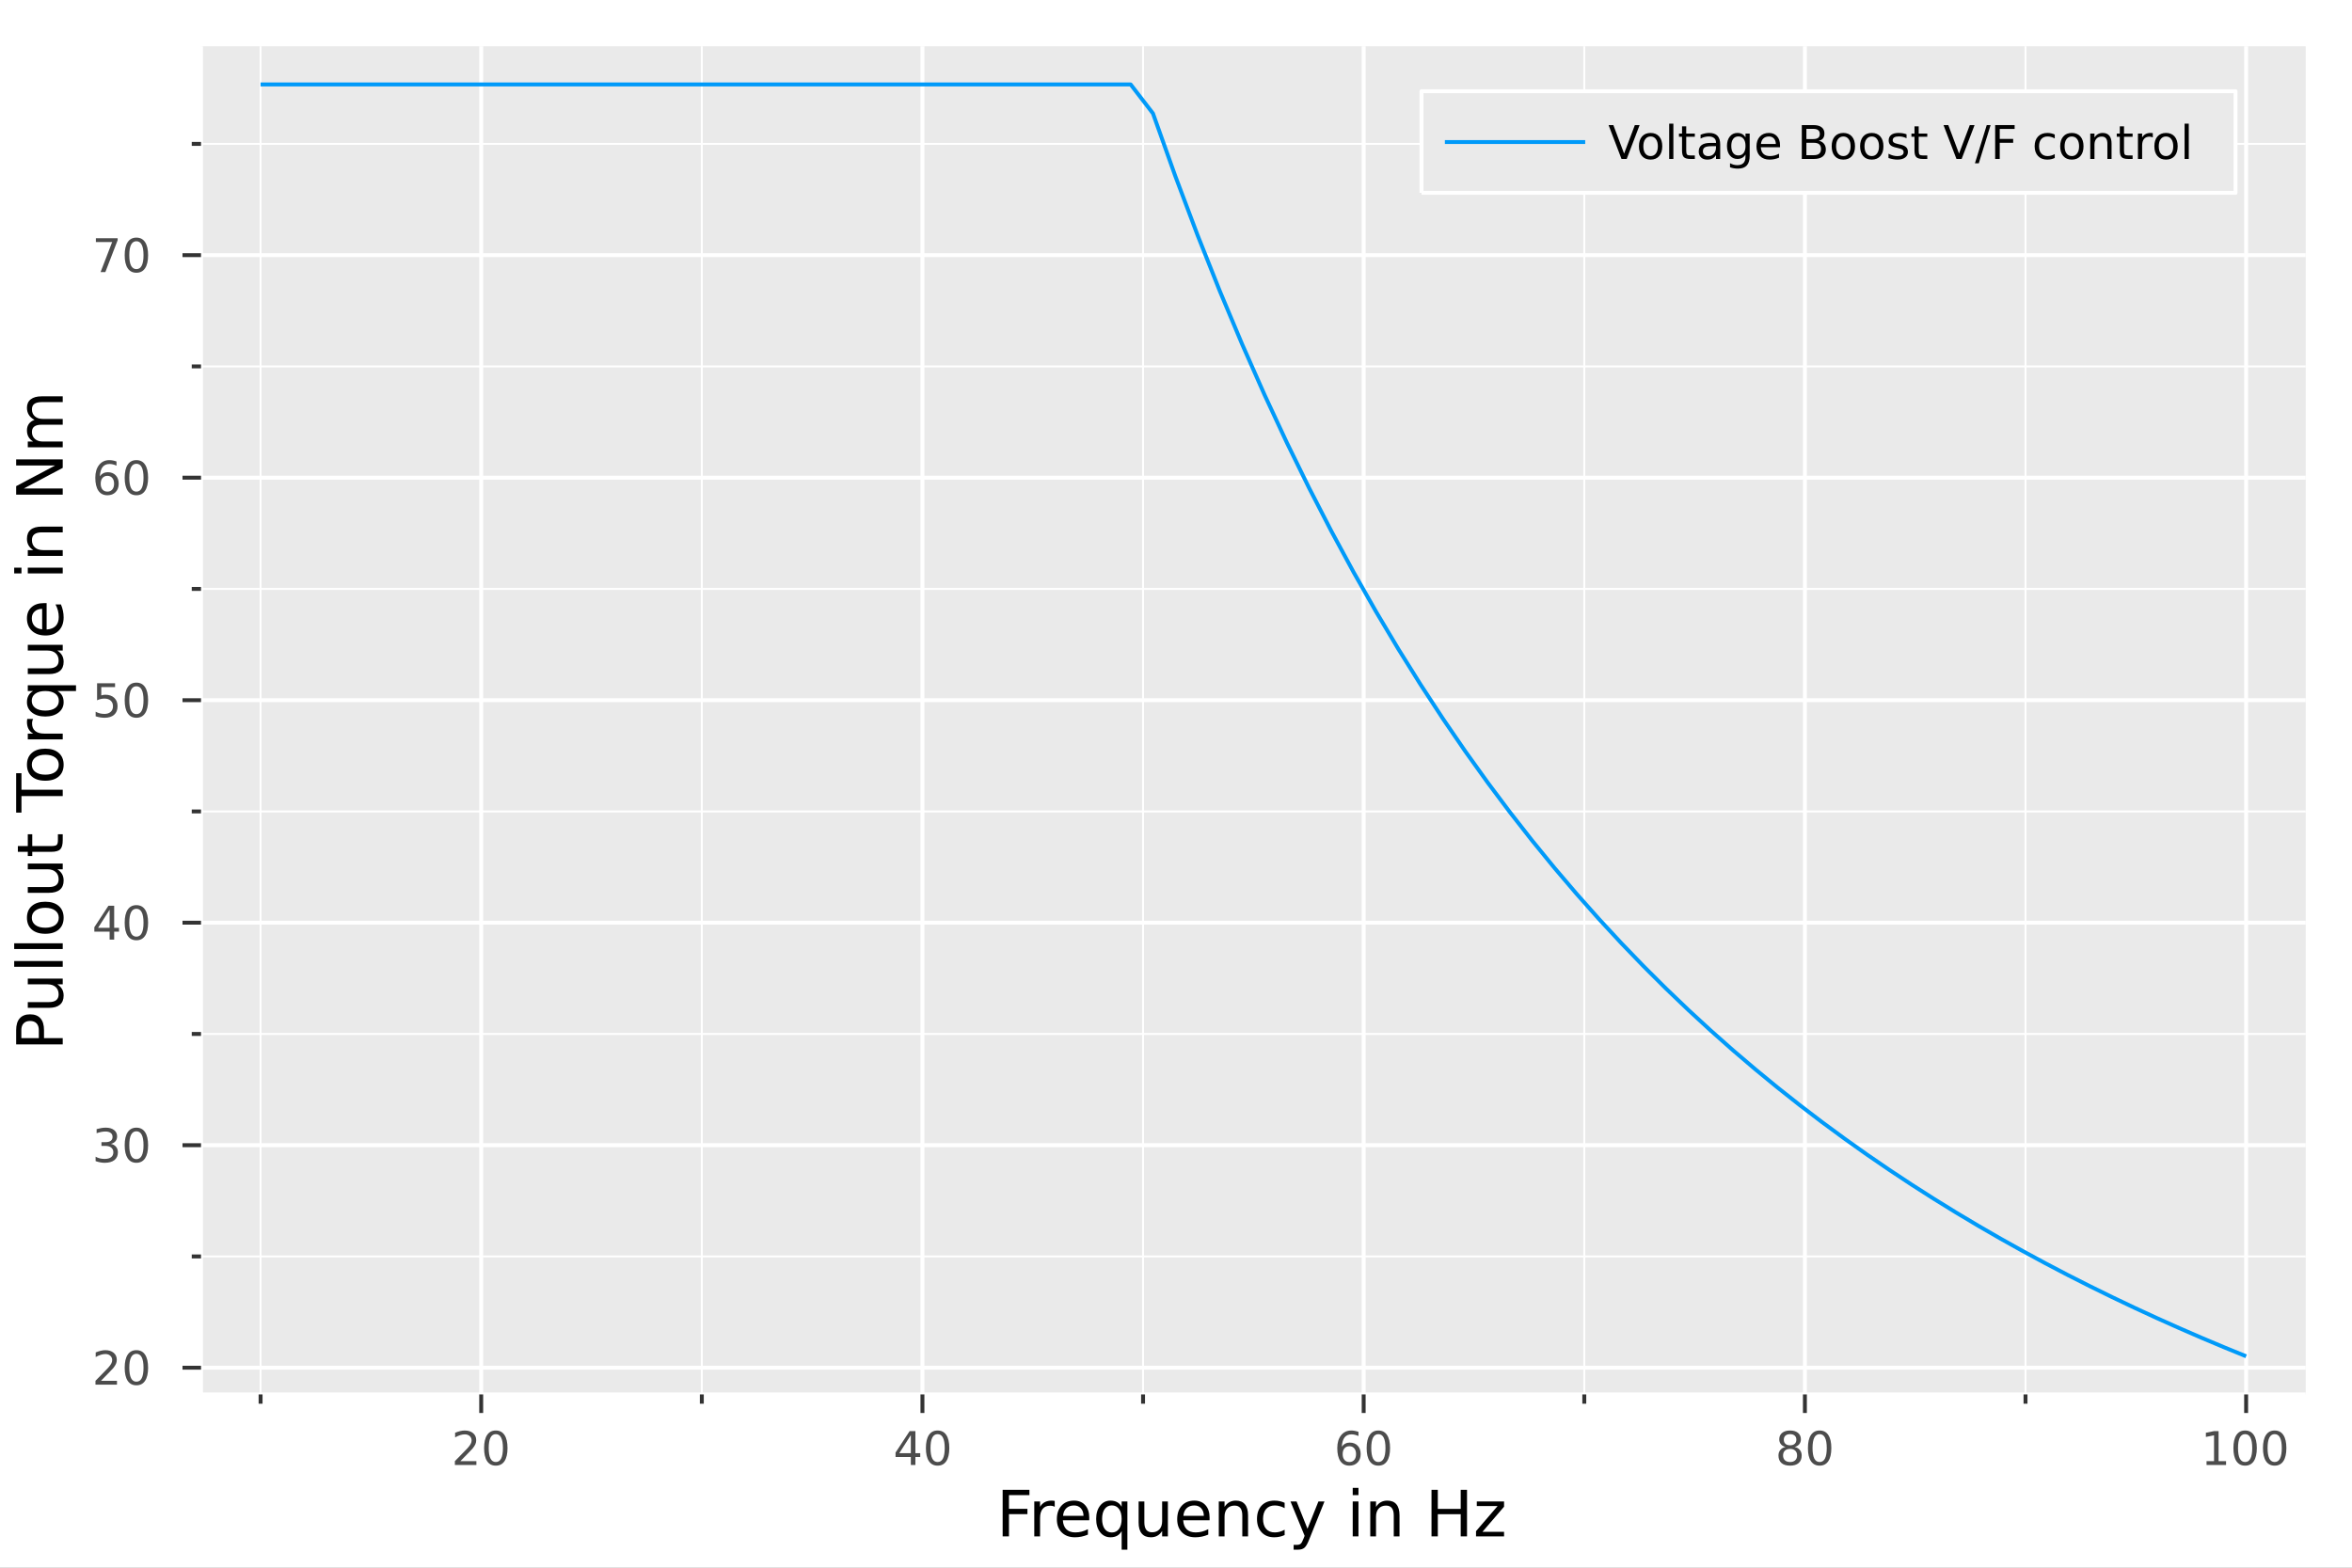 <?xml version="1.0" encoding="utf-8"?>
<svg xmlns="http://www.w3.org/2000/svg" xmlns:xlink="http://www.w3.org/1999/xlink" width="600" height="400" viewBox="0 0 2400 1600">
<rect x="0" y="0" width="2400" height="1600" fill="#808080" stroke="none"/>
<defs>
  <clipPath id="clip870">
    <rect x="0" y="0" width="2400" height="1600"/>
  </clipPath>
</defs>
<path clip-path="url(#clip870)" d="
M0 1600 L2400 1600 L2400 0 L0 0  Z
  " fill="#ffffff" fill-rule="evenodd" fill-opacity="1"/>
<defs>
  <clipPath id="clip871">
    <rect x="480" y="0" width="1681" height="1600"/>
  </clipPath>
</defs>
<path clip-path="url(#clip870)" d="
M205.121 1423.18 L2352.76 1423.18 L2352.76 47.244 L205.121 47.244  Z
  " fill="#eaeaea" fill-rule="evenodd" fill-opacity="1"/>
<defs>
  <clipPath id="clip872">
    <rect x="205" y="47" width="2149" height="1377"/>
  </clipPath>
</defs>
<polyline clip-path="url(#clip872)" style="stroke:#ffffff; stroke-linecap:butt; stroke-linejoin:round; stroke-width:4; stroke-opacity:1; fill:none" points="
  491.022,1423.18 491.022,47.244 
  "/>
<polyline clip-path="url(#clip872)" style="stroke:#ffffff; stroke-linecap:butt; stroke-linejoin:round; stroke-width:4; stroke-opacity:1; fill:none" points="
  941.26,1423.18 941.26,47.244 
  "/>
<polyline clip-path="url(#clip872)" style="stroke:#ffffff; stroke-linecap:butt; stroke-linejoin:round; stroke-width:4; stroke-opacity:1; fill:none" points="
  1391.5,1423.18 1391.5,47.244 
  "/>
<polyline clip-path="url(#clip872)" style="stroke:#ffffff; stroke-linecap:butt; stroke-linejoin:round; stroke-width:4; stroke-opacity:1; fill:none" points="
  1841.74,1423.18 1841.74,47.244 
  "/>
<polyline clip-path="url(#clip872)" style="stroke:#ffffff; stroke-linecap:butt; stroke-linejoin:round; stroke-width:4; stroke-opacity:1; fill:none" points="
  2291.97,1423.18 2291.97,47.244 
  "/>
<polyline clip-path="url(#clip872)" style="stroke:#ffffff; stroke-linecap:butt; stroke-linejoin:round; stroke-width:2; stroke-opacity:1; fill:none" points="
  265.903,1423.18 265.903,47.244 
  "/>
<polyline clip-path="url(#clip872)" style="stroke:#ffffff; stroke-linecap:butt; stroke-linejoin:round; stroke-width:2; stroke-opacity:1; fill:none" points="
  716.141,1423.18 716.141,47.244 
  "/>
<polyline clip-path="url(#clip872)" style="stroke:#ffffff; stroke-linecap:butt; stroke-linejoin:round; stroke-width:2; stroke-opacity:1; fill:none" points="
  1166.38,1423.18 1166.38,47.244 
  "/>
<polyline clip-path="url(#clip872)" style="stroke:#ffffff; stroke-linecap:butt; stroke-linejoin:round; stroke-width:2; stroke-opacity:1; fill:none" points="
  1616.62,1423.18 1616.62,47.244 
  "/>
<polyline clip-path="url(#clip872)" style="stroke:#ffffff; stroke-linecap:butt; stroke-linejoin:round; stroke-width:2; stroke-opacity:1; fill:none" points="
  2066.85,1423.18 2066.85,47.244 
  "/>
<polyline clip-path="url(#clip870)" style="stroke:#ffffff; stroke-linecap:butt; stroke-linejoin:round; stroke-width:4; stroke-opacity:1; fill:none" points="
  205.121,1423.18 2352.76,1423.18 
  "/>
<polyline clip-path="url(#clip870)" style="stroke:#333333; stroke-linecap:butt; stroke-linejoin:round; stroke-width:4; stroke-opacity:1; fill:none" points="
  491.022,1423.18 491.022,1442.08 
  "/>
<polyline clip-path="url(#clip870)" style="stroke:#333333; stroke-linecap:butt; stroke-linejoin:round; stroke-width:4; stroke-opacity:1; fill:none" points="
  941.26,1423.18 941.26,1442.08 
  "/>
<polyline clip-path="url(#clip870)" style="stroke:#333333; stroke-linecap:butt; stroke-linejoin:round; stroke-width:4; stroke-opacity:1; fill:none" points="
  1391.5,1423.18 1391.5,1442.08 
  "/>
<polyline clip-path="url(#clip870)" style="stroke:#333333; stroke-linecap:butt; stroke-linejoin:round; stroke-width:4; stroke-opacity:1; fill:none" points="
  1841.74,1423.18 1841.74,1442.08 
  "/>
<polyline clip-path="url(#clip870)" style="stroke:#333333; stroke-linecap:butt; stroke-linejoin:round; stroke-width:4; stroke-opacity:1; fill:none" points="
  2291.97,1423.18 2291.97,1442.08 
  "/>
<polyline clip-path="url(#clip870)" style="stroke:#333333; stroke-linecap:butt; stroke-linejoin:round; stroke-width:4; stroke-opacity:1; fill:none" points="
  265.903,1423.18 265.903,1432.63 
  "/>
<polyline clip-path="url(#clip870)" style="stroke:#333333; stroke-linecap:butt; stroke-linejoin:round; stroke-width:4; stroke-opacity:1; fill:none" points="
  716.141,1423.18 716.141,1432.63 
  "/>
<polyline clip-path="url(#clip870)" style="stroke:#333333; stroke-linecap:butt; stroke-linejoin:round; stroke-width:4; stroke-opacity:1; fill:none" points="
  1166.38,1423.18 1166.38,1432.63 
  "/>
<polyline clip-path="url(#clip870)" style="stroke:#333333; stroke-linecap:butt; stroke-linejoin:round; stroke-width:4; stroke-opacity:1; fill:none" points="
  1616.62,1423.18 1616.62,1432.63 
  "/>
<polyline clip-path="url(#clip870)" style="stroke:#333333; stroke-linecap:butt; stroke-linejoin:round; stroke-width:4; stroke-opacity:1; fill:none" points="
  2066.85,1423.18 2066.85,1432.63 
  "/>
<path clip-path="url(#clip870)" d="M469.795 1491.24 L486.115 1491.24 L486.115 1495.18 L464.17 1495.18 L464.17 1491.24 Q466.832 1488.49 471.416 1483.86 Q476.022 1479.21 477.203 1477.87 Q479.448 1475.34 480.328 1473.61 Q481.23 1471.85 481.23 1470.16 Q481.23 1467.4 479.286 1465.67 Q477.365 1463.93 474.263 1463.93 Q472.064 1463.93 469.61 1464.69 Q467.18 1465.46 464.402 1467.01 L464.402 1462.29 Q467.226 1461.15 469.68 1460.57 Q472.133 1459.99 474.17 1459.99 Q479.541 1459.99 482.735 1462.68 Q485.929 1465.37 485.929 1469.86 Q485.929 1471.99 485.119 1473.91 Q484.332 1475.8 482.226 1478.4 Q481.647 1479.07 478.545 1482.29 Q475.443 1485.48 469.795 1491.24 Z" fill="#4c4c4c" fill-rule="evenodd" fill-opacity="1" /><path clip-path="url(#clip870)" d="M505.929 1463.7 Q502.318 1463.7 500.49 1467.26 Q498.684 1470.8 498.684 1477.93 Q498.684 1485.04 500.49 1488.61 Q502.318 1492.15 505.929 1492.15 Q509.564 1492.15 511.369 1488.61 Q513.198 1485.04 513.198 1477.93 Q513.198 1470.8 511.369 1467.26 Q509.564 1463.7 505.929 1463.7 M505.929 1459.99 Q511.74 1459.99 514.795 1464.6 Q517.874 1469.18 517.874 1477.93 Q517.874 1486.66 514.795 1491.27 Q511.74 1495.85 505.929 1495.85 Q500.119 1495.85 497.041 1491.27 Q493.985 1486.66 493.985 1477.93 Q493.985 1469.18 497.041 1464.6 Q500.119 1459.99 505.929 1459.99 Z" fill="#4c4c4c" fill-rule="evenodd" fill-opacity="1" /><path clip-path="url(#clip870)" d="M929.431 1464.69 L917.626 1483.14 L929.431 1483.14 L929.431 1464.69 M928.205 1460.62 L934.084 1460.62 L934.084 1483.14 L939.015 1483.14 L939.015 1487.03 L934.084 1487.03 L934.084 1495.18 L929.431 1495.18 L929.431 1487.03 L913.83 1487.03 L913.83 1482.52 L928.205 1460.62 Z" fill="#4c4c4c" fill-rule="evenodd" fill-opacity="1" /><path clip-path="url(#clip870)" d="M956.746 1463.7 Q953.135 1463.7 951.306 1467.26 Q949.501 1470.8 949.501 1477.93 Q949.501 1485.04 951.306 1488.61 Q953.135 1492.15 956.746 1492.15 Q960.38 1492.15 962.186 1488.61 Q964.014 1485.04 964.014 1477.93 Q964.014 1470.8 962.186 1467.26 Q960.38 1463.7 956.746 1463.7 M956.746 1459.99 Q962.556 1459.99 965.612 1464.6 Q968.69 1469.18 968.69 1477.93 Q968.69 1486.66 965.612 1491.27 Q962.556 1495.85 956.746 1495.85 Q950.936 1495.85 947.857 1491.27 Q944.802 1486.66 944.802 1477.93 Q944.802 1469.18 947.857 1464.6 Q950.936 1459.99 956.746 1459.99 Z" fill="#4c4c4c" fill-rule="evenodd" fill-opacity="1" /><path clip-path="url(#clip870)" d="M1376.9 1476.04 Q1373.75 1476.04 1371.9 1478.19 Q1370.07 1480.34 1370.07 1484.09 Q1370.07 1487.82 1371.9 1489.99 Q1373.75 1492.15 1376.9 1492.15 Q1380.05 1492.15 1381.88 1489.99 Q1383.73 1487.82 1383.73 1484.09 Q1383.73 1480.34 1381.88 1478.19 Q1380.05 1476.04 1376.9 1476.04 M1386.19 1461.38 L1386.19 1465.64 Q1384.43 1464.81 1382.62 1464.37 Q1380.84 1463.93 1379.08 1463.93 Q1374.45 1463.93 1372 1467.05 Q1369.57 1470.18 1369.22 1476.5 Q1370.58 1474.49 1372.64 1473.42 Q1374.7 1472.33 1377.18 1472.33 Q1382.39 1472.33 1385.4 1475.5 Q1388.43 1478.65 1388.43 1484.09 Q1388.43 1489.42 1385.28 1492.63 Q1382.13 1495.85 1376.9 1495.85 Q1370.91 1495.85 1367.74 1491.27 Q1364.57 1486.66 1364.57 1477.93 Q1364.57 1469.74 1368.45 1464.88 Q1372.34 1459.99 1378.89 1459.99 Q1380.65 1459.99 1382.44 1460.34 Q1384.24 1460.69 1386.19 1461.38 Z" fill="#4c4c4c" fill-rule="evenodd" fill-opacity="1" /><path clip-path="url(#clip870)" d="M1406.49 1463.7 Q1402.88 1463.7 1401.05 1467.26 Q1399.24 1470.8 1399.24 1477.93 Q1399.24 1485.04 1401.05 1488.61 Q1402.88 1492.15 1406.49 1492.15 Q1410.12 1492.15 1411.93 1488.61 Q1413.75 1485.04 1413.75 1477.93 Q1413.75 1470.8 1411.93 1467.26 Q1410.12 1463.7 1406.49 1463.7 M1406.49 1459.99 Q1412.3 1459.99 1415.35 1464.6 Q1418.43 1469.18 1418.43 1477.93 Q1418.43 1486.66 1415.35 1491.27 Q1412.3 1495.85 1406.49 1495.85 Q1400.68 1495.85 1397.6 1491.27 Q1394.54 1486.66 1394.54 1477.93 Q1394.54 1469.18 1397.6 1464.6 Q1400.68 1459.99 1406.49 1459.99 Z" fill="#4c4c4c" fill-rule="evenodd" fill-opacity="1" /><path clip-path="url(#clip870)" d="M1826.61 1478.77 Q1823.28 1478.77 1821.35 1480.55 Q1819.46 1482.33 1819.46 1485.46 Q1819.46 1488.58 1821.35 1490.37 Q1823.28 1492.15 1826.61 1492.15 Q1829.94 1492.15 1831.86 1490.37 Q1833.78 1488.56 1833.78 1485.46 Q1833.78 1482.33 1831.86 1480.55 Q1829.97 1478.77 1826.61 1478.77 M1821.93 1476.78 Q1818.92 1476.04 1817.23 1473.98 Q1815.57 1471.92 1815.57 1468.95 Q1815.57 1464.81 1818.51 1462.4 Q1821.47 1459.99 1826.61 1459.99 Q1831.77 1459.99 1834.71 1462.4 Q1837.65 1464.81 1837.65 1468.95 Q1837.65 1471.92 1835.96 1473.98 Q1834.29 1476.04 1831.31 1476.78 Q1834.69 1477.56 1836.56 1479.86 Q1838.46 1482.15 1838.46 1485.46 Q1838.46 1490.48 1835.38 1493.17 Q1832.33 1495.85 1826.61 1495.85 Q1820.89 1495.85 1817.81 1493.17 Q1814.76 1490.48 1814.76 1485.46 Q1814.76 1482.15 1816.65 1479.86 Q1818.55 1477.56 1821.93 1476.78 M1820.22 1469.39 Q1820.22 1472.08 1821.89 1473.58 Q1823.58 1475.09 1826.61 1475.09 Q1829.62 1475.09 1831.31 1473.58 Q1833.02 1472.08 1833.02 1469.39 Q1833.02 1466.71 1831.31 1465.2 Q1829.62 1463.7 1826.61 1463.7 Q1823.58 1463.7 1821.89 1465.2 Q1820.22 1466.71 1820.22 1469.39 Z" fill="#4c4c4c" fill-rule="evenodd" fill-opacity="1" /><path clip-path="url(#clip870)" d="M1856.77 1463.7 Q1853.16 1463.7 1851.33 1467.26 Q1849.53 1470.8 1849.53 1477.93 Q1849.53 1485.04 1851.33 1488.61 Q1853.16 1492.15 1856.77 1492.15 Q1860.4 1492.15 1862.21 1488.61 Q1864.04 1485.04 1864.04 1477.93 Q1864.04 1470.8 1862.21 1467.26 Q1860.4 1463.7 1856.77 1463.7 M1856.77 1459.99 Q1862.58 1459.99 1865.64 1464.6 Q1868.71 1469.18 1868.71 1477.93 Q1868.71 1486.66 1865.64 1491.27 Q1862.58 1495.85 1856.77 1495.85 Q1850.96 1495.85 1847.88 1491.27 Q1844.83 1486.66 1844.83 1477.93 Q1844.83 1469.18 1847.88 1464.6 Q1850.96 1459.99 1856.77 1459.99 Z" fill="#4c4c4c" fill-rule="evenodd" fill-opacity="1" /><path clip-path="url(#clip870)" d="M2251.58 1491.24 L2259.22 1491.24 L2259.22 1464.88 L2250.91 1466.55 L2250.91 1462.29 L2259.17 1460.62 L2263.85 1460.62 L2263.85 1491.24 L2271.49 1491.24 L2271.49 1495.18 L2251.58 1495.18 L2251.58 1491.24 Z" fill="#4c4c4c" fill-rule="evenodd" fill-opacity="1" /><path clip-path="url(#clip870)" d="M2290.93 1463.7 Q2287.32 1463.7 2285.49 1467.26 Q2283.69 1470.8 2283.69 1477.93 Q2283.69 1485.04 2285.49 1488.61 Q2287.32 1492.15 2290.93 1492.15 Q2294.57 1492.15 2296.37 1488.61 Q2298.2 1485.04 2298.2 1477.93 Q2298.2 1470.8 2296.37 1467.26 Q2294.57 1463.7 2290.93 1463.7 M2290.93 1459.99 Q2296.74 1459.99 2299.8 1464.6 Q2302.88 1469.18 2302.88 1477.93 Q2302.88 1486.66 2299.8 1491.27 Q2296.74 1495.85 2290.93 1495.85 Q2285.12 1495.85 2282.04 1491.27 Q2278.99 1486.66 2278.99 1477.93 Q2278.99 1469.18 2282.04 1464.6 Q2285.12 1459.99 2290.93 1459.99 Z" fill="#4c4c4c" fill-rule="evenodd" fill-opacity="1" /><path clip-path="url(#clip870)" d="M2321.09 1463.7 Q2317.48 1463.7 2315.65 1467.26 Q2313.85 1470.8 2313.85 1477.93 Q2313.85 1485.04 2315.65 1488.61 Q2317.48 1492.15 2321.09 1492.15 Q2324.73 1492.15 2326.53 1488.61 Q2328.36 1485.04 2328.36 1477.93 Q2328.36 1470.8 2326.53 1467.26 Q2324.73 1463.7 2321.09 1463.7 M2321.09 1459.99 Q2326.9 1459.99 2329.96 1464.6 Q2333.04 1469.18 2333.04 1477.93 Q2333.04 1486.66 2329.96 1491.27 Q2326.9 1495.85 2321.09 1495.85 Q2315.28 1495.85 2312.21 1491.27 Q2309.15 1486.66 2309.15 1477.93 Q2309.15 1469.18 2312.21 1464.6 Q2315.28 1459.99 2321.09 1459.99 Z" fill="#4c4c4c" fill-rule="evenodd" fill-opacity="1" /><path clip-path="url(#clip870)" d="M1023.12 1520.52 L1050.43 1520.52 L1050.43 1525.93 L1029.55 1525.93 L1029.55 1539.94 L1048.39 1539.94 L1048.39 1545.35 L1029.55 1545.35 L1029.55 1568.04 L1023.12 1568.04 L1023.12 1520.52 Z" fill="#000000" fill-rule="evenodd" fill-opacity="1" /><path clip-path="url(#clip870)" d="M1076.27 1537.87 Q1075.28 1537.3 1074.11 1537.04 Q1072.96 1536.76 1071.56 1536.76 Q1066.59 1536.76 1063.92 1540 Q1061.28 1543.22 1061.28 1549.27 L1061.28 1568.04 L1055.39 1568.04 L1055.39 1532.4 L1061.28 1532.4 L1061.28 1537.93 Q1063.13 1534.69 1066.09 1533.13 Q1069.05 1531.54 1073.28 1531.54 Q1073.88 1531.54 1074.62 1531.63 Q1075.35 1531.7 1076.24 1531.85 L1076.27 1537.87 Z" fill="#000000" fill-rule="evenodd" fill-opacity="1" /><path clip-path="url(#clip870)" d="M1111.47 1548.76 L1111.47 1551.62 L1084.55 1551.62 Q1084.93 1557.67 1088.17 1560.85 Q1091.45 1564 1097.28 1564 Q1100.65 1564 1103.8 1563.17 Q1106.98 1562.35 1110.1 1560.69 L1110.1 1566.23 Q1106.95 1567.57 1103.64 1568.27 Q1100.33 1568.97 1096.93 1568.97 Q1088.4 1568.97 1083.4 1564 Q1078.43 1559.04 1078.43 1550.57 Q1078.43 1541.82 1083.15 1536.69 Q1087.89 1531.54 1095.91 1531.54 Q1103.1 1531.54 1107.27 1536.18 Q1111.47 1540.8 1111.47 1548.76 M1105.62 1547.04 Q1105.55 1542.23 1102.91 1539.37 Q1100.3 1536.5 1095.97 1536.5 Q1091.07 1536.5 1088.11 1539.27 Q1085.18 1542.04 1084.74 1547.07 L1105.62 1547.04 Z" fill="#000000" fill-rule="evenodd" fill-opacity="1" /><path clip-path="url(#clip870)" d="M1124.59 1550.25 Q1124.59 1556.71 1127.23 1560.4 Q1129.9 1564.07 1134.55 1564.07 Q1139.2 1564.07 1141.87 1560.4 Q1144.54 1556.71 1144.54 1550.25 Q1144.54 1543.79 1141.87 1540.13 Q1139.2 1536.44 1134.55 1536.44 Q1129.9 1536.44 1127.23 1540.13 Q1124.59 1543.79 1124.59 1550.25 M1144.54 1562.7 Q1142.7 1565.88 1139.86 1567.44 Q1137.06 1568.97 1133.12 1568.97 Q1126.65 1568.97 1122.58 1563.81 Q1118.54 1558.65 1118.54 1550.25 Q1118.54 1541.85 1122.58 1536.69 Q1126.65 1531.54 1133.12 1531.54 Q1137.06 1531.54 1139.86 1533.1 Q1142.7 1534.62 1144.54 1537.81 L1144.54 1532.4 L1150.4 1532.4 L1150.4 1581.6 L1144.54 1581.6 L1144.54 1562.7 Z" fill="#000000" fill-rule="evenodd" fill-opacity="1" /><path clip-path="url(#clip870)" d="M1161.86 1553.98 L1161.86 1532.4 L1167.71 1532.4 L1167.71 1553.75 Q1167.71 1558.81 1169.69 1561.36 Q1171.66 1563.87 1175.61 1563.87 Q1180.35 1563.87 1183.09 1560.85 Q1185.86 1557.83 1185.86 1552.61 L1185.86 1532.4 L1191.71 1532.4 L1191.71 1568.04 L1185.86 1568.04 L1185.86 1562.57 Q1183.72 1565.82 1180.89 1567.41 Q1178.09 1568.97 1174.37 1568.97 Q1168.22 1568.97 1165.04 1565.15 Q1161.86 1561.33 1161.86 1553.98 M1176.59 1531.54 L1176.59 1531.54 Z" fill="#000000" fill-rule="evenodd" fill-opacity="1" /><path clip-path="url(#clip870)" d="M1234.27 1548.76 L1234.27 1551.62 L1207.34 1551.62 Q1207.72 1557.67 1210.97 1560.85 Q1214.25 1564 1220.07 1564 Q1223.45 1564 1226.6 1563.17 Q1229.78 1562.35 1232.9 1560.69 L1232.9 1566.23 Q1229.75 1567.57 1226.44 1568.27 Q1223.13 1568.97 1219.72 1568.97 Q1211.19 1568.97 1206.19 1564 Q1201.23 1559.04 1201.23 1550.57 Q1201.23 1541.82 1205.94 1536.69 Q1210.68 1531.54 1218.7 1531.54 Q1225.9 1531.54 1230.07 1536.18 Q1234.27 1540.8 1234.27 1548.76 M1228.41 1547.04 Q1228.35 1542.23 1225.71 1539.37 Q1223.1 1536.5 1218.77 1536.5 Q1213.87 1536.5 1210.9 1539.27 Q1207.98 1542.04 1207.53 1547.07 L1228.41 1547.04 Z" fill="#000000" fill-rule="evenodd" fill-opacity="1" /><path clip-path="url(#clip870)" d="M1273.51 1546.53 L1273.51 1568.04 L1267.66 1568.04 L1267.66 1546.72 Q1267.66 1541.66 1265.68 1539.14 Q1263.71 1536.63 1259.76 1536.63 Q1255.02 1536.63 1252.28 1539.65 Q1249.54 1542.68 1249.54 1547.9 L1249.54 1568.04 L1243.66 1568.04 L1243.66 1532.4 L1249.54 1532.4 L1249.54 1537.93 Q1251.65 1534.72 1254.48 1533.13 Q1257.34 1531.54 1261.07 1531.54 Q1267.21 1531.54 1270.36 1535.36 Q1273.51 1539.14 1273.51 1546.53 Z" fill="#000000" fill-rule="evenodd" fill-opacity="1" /><path clip-path="url(#clip870)" d="M1310.85 1533.76 L1310.85 1539.24 Q1308.36 1537.87 1305.85 1537.2 Q1303.37 1536.5 1300.82 1536.5 Q1295.12 1536.5 1291.97 1540.13 Q1288.82 1543.73 1288.82 1550.25 Q1288.82 1556.78 1291.97 1560.4 Q1295.12 1564 1300.82 1564 Q1303.37 1564 1305.85 1563.33 Q1308.36 1562.63 1310.85 1561.26 L1310.85 1566.68 Q1308.4 1567.82 1305.75 1568.39 Q1303.14 1568.97 1300.18 1568.97 Q1292.13 1568.97 1287.39 1563.91 Q1282.65 1558.85 1282.65 1550.25 Q1282.65 1541.53 1287.42 1536.53 Q1292.23 1531.54 1300.57 1531.54 Q1303.27 1531.54 1305.85 1532.11 Q1308.43 1532.65 1310.85 1533.76 Z" fill="#000000" fill-rule="evenodd" fill-opacity="1" /><path clip-path="url(#clip870)" d="M1335.86 1571.35 Q1333.38 1577.72 1331.03 1579.66 Q1328.67 1581.6 1324.72 1581.6 L1320.04 1581.6 L1320.04 1576.7 L1323.48 1576.7 Q1325.9 1576.7 1327.24 1575.56 Q1328.58 1574.41 1330.2 1570.14 L1331.25 1567.47 L1316.83 1532.4 L1323.04 1532.4 L1334.18 1560.28 L1345.32 1532.4 L1351.52 1532.4 L1335.86 1571.35 Z" fill="#000000" fill-rule="evenodd" fill-opacity="1" /><path clip-path="url(#clip870)" d="M1380.33 1532.4 L1386.18 1532.4 L1386.18 1568.04 L1380.33 1568.04 L1380.33 1532.4 M1380.33 1518.52 L1386.18 1518.52 L1386.18 1525.93 L1380.33 1525.93 L1380.33 1518.52 Z" fill="#000000" fill-rule="evenodd" fill-opacity="1" /><path clip-path="url(#clip870)" d="M1428.07 1546.53 L1428.07 1568.04 L1422.21 1568.04 L1422.21 1546.72 Q1422.21 1541.66 1420.24 1539.14 Q1418.27 1536.63 1414.32 1536.63 Q1409.58 1536.63 1406.84 1539.65 Q1404.1 1542.68 1404.1 1547.9 L1404.1 1568.04 L1398.22 1568.04 L1398.22 1532.4 L1404.1 1532.4 L1404.1 1537.93 Q1406.2 1534.72 1409.04 1533.13 Q1411.9 1531.54 1415.63 1531.54 Q1421.77 1531.54 1424.92 1535.36 Q1428.07 1539.14 1428.07 1546.53 Z" fill="#000000" fill-rule="evenodd" fill-opacity="1" /><path clip-path="url(#clip870)" d="M1460.73 1520.52 L1467.16 1520.52 L1467.16 1540 L1490.52 1540 L1490.52 1520.52 L1496.95 1520.52 L1496.95 1568.04 L1490.52 1568.04 L1490.52 1545.41 L1467.16 1545.41 L1467.16 1568.04 L1460.73 1568.04 L1460.73 1520.52 Z" fill="#000000" fill-rule="evenodd" fill-opacity="1" /><path clip-path="url(#clip870)" d="M1506.94 1532.4 L1534.76 1532.4 L1534.76 1537.74 L1512.73 1563.37 L1534.76 1563.37 L1534.76 1568.04 L1506.15 1568.04 L1506.15 1562.7 L1528.17 1537.07 L1506.94 1537.07 L1506.94 1532.4 Z" fill="#000000" fill-rule="evenodd" fill-opacity="1" /><polyline clip-path="url(#clip872)" style="stroke:#ffffff; stroke-linecap:butt; stroke-linejoin:round; stroke-width:4; stroke-opacity:1; fill:none" points="
  205.121,1395.9 2352.76,1395.9 
  "/>
<polyline clip-path="url(#clip872)" style="stroke:#ffffff; stroke-linecap:butt; stroke-linejoin:round; stroke-width:4; stroke-opacity:1; fill:none" points="
  205.121,1168.8 2352.76,1168.8 
  "/>
<polyline clip-path="url(#clip872)" style="stroke:#ffffff; stroke-linecap:butt; stroke-linejoin:round; stroke-width:4; stroke-opacity:1; fill:none" points="
  205.121,941.707 2352.76,941.707 
  "/>
<polyline clip-path="url(#clip872)" style="stroke:#ffffff; stroke-linecap:butt; stroke-linejoin:round; stroke-width:4; stroke-opacity:1; fill:none" points="
  205.121,714.609 2352.76,714.609 
  "/>
<polyline clip-path="url(#clip872)" style="stroke:#ffffff; stroke-linecap:butt; stroke-linejoin:round; stroke-width:4; stroke-opacity:1; fill:none" points="
  205.121,487.51 2352.76,487.51 
  "/>
<polyline clip-path="url(#clip872)" style="stroke:#ffffff; stroke-linecap:butt; stroke-linejoin:round; stroke-width:4; stroke-opacity:1; fill:none" points="
  205.121,260.412 2352.76,260.412 
  "/>
<polyline clip-path="url(#clip872)" style="stroke:#ffffff; stroke-linecap:butt; stroke-linejoin:round; stroke-width:2; stroke-opacity:1; fill:none" points="
  205.121,1282.35 2352.76,1282.35 
  "/>
<polyline clip-path="url(#clip872)" style="stroke:#ffffff; stroke-linecap:butt; stroke-linejoin:round; stroke-width:2; stroke-opacity:1; fill:none" points="
  205.121,1055.26 2352.76,1055.26 
  "/>
<polyline clip-path="url(#clip872)" style="stroke:#ffffff; stroke-linecap:butt; stroke-linejoin:round; stroke-width:2; stroke-opacity:1; fill:none" points="
  205.121,828.158 2352.76,828.158 
  "/>
<polyline clip-path="url(#clip872)" style="stroke:#ffffff; stroke-linecap:butt; stroke-linejoin:round; stroke-width:2; stroke-opacity:1; fill:none" points="
  205.121,601.059 2352.76,601.059 
  "/>
<polyline clip-path="url(#clip872)" style="stroke:#ffffff; stroke-linecap:butt; stroke-linejoin:round; stroke-width:2; stroke-opacity:1; fill:none" points="
  205.121,373.961 2352.76,373.961 
  "/>
<polyline clip-path="url(#clip872)" style="stroke:#ffffff; stroke-linecap:butt; stroke-linejoin:round; stroke-width:2; stroke-opacity:1; fill:none" points="
  205.121,146.863 2352.76,146.863 
  "/>
<polyline clip-path="url(#clip870)" style="stroke:#ffffff; stroke-linecap:butt; stroke-linejoin:round; stroke-width:4; stroke-opacity:1; fill:none" points="
  205.121,1423.18 205.121,47.244 
  "/>
<polyline clip-path="url(#clip870)" style="stroke:#333333; stroke-linecap:butt; stroke-linejoin:round; stroke-width:4; stroke-opacity:1; fill:none" points="
  205.121,1395.9 186.223,1395.9 
  "/>
<polyline clip-path="url(#clip870)" style="stroke:#333333; stroke-linecap:butt; stroke-linejoin:round; stroke-width:4; stroke-opacity:1; fill:none" points="
  205.121,1168.8 186.223,1168.8 
  "/>
<polyline clip-path="url(#clip870)" style="stroke:#333333; stroke-linecap:butt; stroke-linejoin:round; stroke-width:4; stroke-opacity:1; fill:none" points="
  205.121,941.707 186.223,941.707 
  "/>
<polyline clip-path="url(#clip870)" style="stroke:#333333; stroke-linecap:butt; stroke-linejoin:round; stroke-width:4; stroke-opacity:1; fill:none" points="
  205.121,714.609 186.223,714.609 
  "/>
<polyline clip-path="url(#clip870)" style="stroke:#333333; stroke-linecap:butt; stroke-linejoin:round; stroke-width:4; stroke-opacity:1; fill:none" points="
  205.121,487.51 186.223,487.51 
  "/>
<polyline clip-path="url(#clip870)" style="stroke:#333333; stroke-linecap:butt; stroke-linejoin:round; stroke-width:4; stroke-opacity:1; fill:none" points="
  205.121,260.412 186.223,260.412 
  "/>
<polyline clip-path="url(#clip870)" style="stroke:#333333; stroke-linecap:butt; stroke-linejoin:round; stroke-width:4; stroke-opacity:1; fill:none" points="
  205.121,1282.35 195.672,1282.35 
  "/>
<polyline clip-path="url(#clip870)" style="stroke:#333333; stroke-linecap:butt; stroke-linejoin:round; stroke-width:4; stroke-opacity:1; fill:none" points="
  205.121,1055.26 195.672,1055.26 
  "/>
<polyline clip-path="url(#clip870)" style="stroke:#333333; stroke-linecap:butt; stroke-linejoin:round; stroke-width:4; stroke-opacity:1; fill:none" points="
  205.121,828.158 195.672,828.158 
  "/>
<polyline clip-path="url(#clip870)" style="stroke:#333333; stroke-linecap:butt; stroke-linejoin:round; stroke-width:4; stroke-opacity:1; fill:none" points="
  205.121,601.059 195.672,601.059 
  "/>
<polyline clip-path="url(#clip870)" style="stroke:#333333; stroke-linecap:butt; stroke-linejoin:round; stroke-width:4; stroke-opacity:1; fill:none" points="
  205.121,373.961 195.672,373.961 
  "/>
<polyline clip-path="url(#clip870)" style="stroke:#333333; stroke-linecap:butt; stroke-linejoin:round; stroke-width:4; stroke-opacity:1; fill:none" points="
  205.121,146.863 195.672,146.863 
  "/>
<path clip-path="url(#clip870)" d="M103.043 1409.25 L119.362 1409.25 L119.362 1413.18 L97.418 1413.18 L97.418 1409.25 Q100.08 1406.49 104.663 1401.86 Q109.269 1397.21 110.45 1395.87 Q112.695 1393.34 113.575 1391.61 Q114.478 1389.85 114.478 1388.16 Q114.478 1385.41 112.533 1383.67 Q110.612 1381.93 107.51 1381.93 Q105.311 1381.93 102.857 1382.7 Q100.427 1383.46 97.649 1385.01 L97.649 1380.29 Q100.473 1379.16 102.927 1378.58 Q105.38 1378 107.418 1378 Q112.788 1378 115.982 1380.68 Q119.177 1383.37 119.177 1387.86 Q119.177 1389.99 118.367 1391.91 Q117.579 1393.81 115.473 1396.4 Q114.894 1397.07 111.792 1400.29 Q108.691 1403.48 103.043 1409.25 Z" fill="#4c4c4c" fill-rule="evenodd" fill-opacity="1" /><path clip-path="url(#clip870)" d="M139.177 1381.7 Q135.566 1381.7 133.737 1385.27 Q131.931 1388.81 131.931 1395.94 Q131.931 1403.04 133.737 1406.61 Q135.566 1410.15 139.177 1410.15 Q142.811 1410.15 144.616 1406.61 Q146.445 1403.04 146.445 1395.94 Q146.445 1388.81 144.616 1385.27 Q142.811 1381.7 139.177 1381.7 M139.177 1378 Q144.987 1378 148.042 1382.6 Q151.121 1387.19 151.121 1395.94 Q151.121 1404.66 148.042 1409.27 Q144.987 1413.85 139.177 1413.85 Q133.366 1413.85 130.288 1409.27 Q127.232 1404.66 127.232 1395.94 Q127.232 1387.19 130.288 1382.6 Q133.366 1378 139.177 1378 Z" fill="#4c4c4c" fill-rule="evenodd" fill-opacity="1" /><path clip-path="url(#clip870)" d="M113.181 1167.45 Q116.538 1168.17 118.413 1170.44 Q120.311 1172.71 120.311 1176.04 Q120.311 1181.15 116.792 1183.96 Q113.274 1186.76 106.793 1186.76 Q104.617 1186.76 102.302 1186.32 Q100.01 1185.9 97.556 1185.04 L97.556 1180.53 Q99.501 1181.66 101.816 1182.24 Q104.13 1182.82 106.654 1182.82 Q111.052 1182.82 113.343 1181.08 Q115.658 1179.35 115.658 1176.04 Q115.658 1172.98 113.505 1171.27 Q111.376 1169.53 107.556 1169.53 L103.529 1169.53 L103.529 1165.69 L107.742 1165.69 Q111.191 1165.69 113.019 1164.33 Q114.848 1162.94 114.848 1160.34 Q114.848 1157.68 112.95 1156.27 Q111.075 1154.83 107.556 1154.83 Q105.635 1154.83 103.436 1155.25 Q101.237 1155.67 98.598 1156.55 L98.598 1152.38 Q101.26 1151.64 103.575 1151.27 Q105.913 1150.9 107.973 1150.9 Q113.297 1150.9 116.399 1153.33 Q119.501 1155.74 119.501 1159.86 Q119.501 1162.73 117.857 1164.72 Q116.214 1166.69 113.181 1167.45 Z" fill="#4c4c4c" fill-rule="evenodd" fill-opacity="1" /><path clip-path="url(#clip870)" d="M139.177 1154.6 Q135.566 1154.6 133.737 1158.17 Q131.931 1161.71 131.931 1168.84 Q131.931 1175.95 133.737 1179.51 Q135.566 1183.05 139.177 1183.05 Q142.811 1183.05 144.616 1179.51 Q146.445 1175.95 146.445 1168.84 Q146.445 1161.71 144.616 1158.17 Q142.811 1154.6 139.177 1154.6 M139.177 1150.9 Q144.987 1150.9 148.042 1155.51 Q151.121 1160.09 151.121 1168.84 Q151.121 1177.57 148.042 1182.17 Q144.987 1186.76 139.177 1186.76 Q133.366 1186.76 130.288 1182.17 Q127.232 1177.57 127.232 1168.84 Q127.232 1160.09 130.288 1155.51 Q133.366 1150.9 139.177 1150.9 Z" fill="#4c4c4c" fill-rule="evenodd" fill-opacity="1" /><path clip-path="url(#clip870)" d="M111.862 928.501 L100.056 946.95 L111.862 946.95 L111.862 928.501 M110.635 924.427 L116.515 924.427 L116.515 946.95 L121.445 946.95 L121.445 950.839 L116.515 950.839 L116.515 958.987 L111.862 958.987 L111.862 950.839 L96.26 950.839 L96.26 946.325 L110.635 924.427 Z" fill="#4c4c4c" fill-rule="evenodd" fill-opacity="1" /><path clip-path="url(#clip870)" d="M139.177 927.505 Q135.566 927.505 133.737 931.07 Q131.931 934.612 131.931 941.741 Q131.931 948.848 133.737 952.413 Q135.566 955.954 139.177 955.954 Q142.811 955.954 144.616 952.413 Q146.445 948.848 146.445 941.741 Q146.445 934.612 144.616 931.07 Q142.811 927.505 139.177 927.505 M139.177 923.802 Q144.987 923.802 148.042 928.408 Q151.121 932.991 151.121 941.741 Q151.121 950.468 148.042 955.075 Q144.987 959.658 139.177 959.658 Q133.366 959.658 130.288 955.075 Q127.232 950.468 127.232 941.741 Q127.232 932.991 130.288 928.408 Q133.366 923.802 139.177 923.802 Z" fill="#4c4c4c" fill-rule="evenodd" fill-opacity="1" /><path clip-path="url(#clip870)" d="M99.061 697.329 L117.417 697.329 L117.417 701.264 L103.343 701.264 L103.343 709.736 Q104.362 709.389 105.38 709.227 Q106.399 709.041 107.418 709.041 Q113.205 709.041 116.584 712.213 Q119.964 715.384 119.964 720.801 Q119.964 726.379 116.492 729.481 Q113.019 732.56 106.7 732.56 Q104.524 732.56 102.255 732.189 Q100.01 731.819 97.603 731.078 L97.603 726.379 Q99.686 727.514 101.908 728.069 Q104.13 728.625 106.607 728.625 Q110.612 728.625 112.95 726.518 Q115.288 724.412 115.288 720.801 Q115.288 717.19 112.95 715.083 Q110.612 712.977 106.607 712.977 Q104.732 712.977 102.857 713.393 Q101.006 713.81 99.061 714.69 L99.061 697.329 Z" fill="#4c4c4c" fill-rule="evenodd" fill-opacity="1" /><path clip-path="url(#clip870)" d="M139.177 700.407 Q135.566 700.407 133.737 703.972 Q131.931 707.514 131.931 714.643 Q131.931 721.75 133.737 725.315 Q135.566 728.856 139.177 728.856 Q142.811 728.856 144.616 725.315 Q146.445 721.75 146.445 714.643 Q146.445 707.514 144.616 703.972 Q142.811 700.407 139.177 700.407 M139.177 696.704 Q144.987 696.704 148.042 701.31 Q151.121 705.893 151.121 714.643 Q151.121 723.37 148.042 727.977 Q144.987 732.56 139.177 732.56 Q133.366 732.56 130.288 727.977 Q127.232 723.37 127.232 714.643 Q127.232 705.893 130.288 701.31 Q133.366 696.704 139.177 696.704 Z" fill="#4c4c4c" fill-rule="evenodd" fill-opacity="1" /><path clip-path="url(#clip870)" d="M109.593 485.647 Q106.445 485.647 104.593 487.8 Q102.765 489.953 102.765 493.703 Q102.765 497.429 104.593 499.605 Q106.445 501.758 109.593 501.758 Q112.742 501.758 114.57 499.605 Q116.422 497.429 116.422 493.703 Q116.422 489.953 114.57 487.8 Q112.742 485.647 109.593 485.647 M118.876 470.994 L118.876 475.254 Q117.117 474.42 115.311 473.98 Q113.529 473.541 111.769 473.541 Q107.14 473.541 104.686 476.666 Q102.255 479.791 101.908 486.11 Q103.274 484.096 105.334 483.031 Q107.394 481.943 109.871 481.943 Q115.08 481.943 118.089 485.115 Q121.121 488.263 121.121 493.703 Q121.121 499.027 117.973 502.244 Q114.825 505.462 109.593 505.462 Q103.598 505.462 100.427 500.878 Q97.255 496.272 97.255 487.545 Q97.255 479.351 101.144 474.49 Q105.033 469.605 111.584 469.605 Q113.343 469.605 115.126 469.953 Q116.931 470.3 118.876 470.994 Z" fill="#4c4c4c" fill-rule="evenodd" fill-opacity="1" /><path clip-path="url(#clip870)" d="M139.177 473.309 Q135.566 473.309 133.737 476.874 Q131.931 480.416 131.931 487.545 Q131.931 494.652 133.737 498.216 Q135.566 501.758 139.177 501.758 Q142.811 501.758 144.616 498.216 Q146.445 494.652 146.445 487.545 Q146.445 480.416 144.616 476.874 Q142.811 473.309 139.177 473.309 M139.177 469.605 Q144.987 469.605 148.042 474.212 Q151.121 478.795 151.121 487.545 Q151.121 496.272 148.042 500.878 Q144.987 505.462 139.177 505.462 Q133.366 505.462 130.288 500.878 Q127.232 496.272 127.232 487.545 Q127.232 478.795 130.288 474.212 Q133.366 469.605 139.177 469.605 Z" fill="#4c4c4c" fill-rule="evenodd" fill-opacity="1" /><path clip-path="url(#clip870)" d="M97.834 243.132 L120.056 243.132 L120.056 245.123 L107.51 277.692 L102.626 277.692 L114.431 247.068 L97.834 247.068 L97.834 243.132 Z" fill="#4c4c4c" fill-rule="evenodd" fill-opacity="1" /><path clip-path="url(#clip870)" d="M139.177 246.211 Q135.566 246.211 133.737 249.776 Q131.931 253.318 131.931 260.447 Q131.931 267.554 133.737 271.118 Q135.566 274.66 139.177 274.66 Q142.811 274.66 144.616 271.118 Q146.445 267.554 146.445 260.447 Q146.445 253.318 144.616 249.776 Q142.811 246.211 139.177 246.211 M139.177 242.507 Q144.987 242.507 148.042 247.114 Q151.121 251.697 151.121 260.447 Q151.121 269.174 148.042 273.78 Q144.987 278.364 139.177 278.364 Q133.366 278.364 130.288 273.78 Q127.232 269.174 127.232 260.447 Q127.232 251.697 130.288 247.114 Q133.366 242.507 139.177 242.507 Z" fill="#4c4c4c" fill-rule="evenodd" fill-opacity="1" /><path clip-path="url(#clip870)" d="M21.768 1059.5 L39.623 1059.5 L39.623 1051.41 Q39.623 1046.92 37.3 1044.47 Q34.977 1042.02 30.68 1042.02 Q26.415 1042.02 24.091 1044.47 Q21.768 1046.92 21.768 1051.41 L21.768 1059.5 M16.484 1065.93 L16.484 1051.41 Q16.484 1043.42 20.113 1039.35 Q23.709 1035.24 30.68 1035.24 Q37.714 1035.24 41.31 1039.35 Q44.907 1043.42 44.907 1051.41 L44.907 1059.5 L64.004 1059.5 L64.004 1065.93 L16.484 1065.93 Z" fill="#000000" fill-rule="evenodd" fill-opacity="1" /><path clip-path="url(#clip870)" d="M49.936 1028.62 L28.356 1028.62 L28.356 1022.77 L49.713 1022.77 Q54.774 1022.77 57.32 1020.79 Q59.835 1018.82 59.835 1014.87 Q59.835 1010.13 56.811 1007.39 Q53.787 1004.62 48.567 1004.62 L28.356 1004.62 L28.356 998.768 L64.004 998.768 L64.004 1004.62 L58.53 1004.62 Q61.776 1006.76 63.368 1009.59 Q64.927 1012.39 64.927 1016.11 Q64.927 1022.26 61.108 1025.44 Q57.288 1028.62 49.936 1028.62 M27.497 1013.89 L27.497 1013.89 Z" fill="#000000" fill-rule="evenodd" fill-opacity="1" /><path clip-path="url(#clip870)" d="M14.479 986.705 L14.479 980.849 L64.004 980.849 L64.004 986.705 L14.479 986.705 Z" fill="#000000" fill-rule="evenodd" fill-opacity="1" /><path clip-path="url(#clip870)" d="M14.479 968.595 L14.479 962.738 L64.004 962.738 L64.004 968.595 L14.479 968.595 Z" fill="#000000" fill-rule="evenodd" fill-opacity="1" /><path clip-path="url(#clip870)" d="M32.462 936.671 Q32.462 941.381 36.154 944.119 Q39.815 946.856 46.212 946.856 Q52.609 946.856 56.302 944.15 Q59.962 941.413 59.962 936.671 Q59.962 931.992 56.27 929.255 Q52.578 926.517 46.212 926.517 Q39.878 926.517 36.186 929.255 Q32.462 931.992 32.462 936.671 M27.497 936.671 Q27.497 929.032 32.462 924.671 Q37.427 920.311 46.212 920.311 Q54.965 920.311 59.962 924.671 Q64.927 929.032 64.927 936.671 Q64.927 944.341 59.962 948.702 Q54.965 953.031 46.212 953.031 Q37.427 953.031 32.462 948.702 Q27.497 944.341 27.497 936.671 Z" fill="#000000" fill-rule="evenodd" fill-opacity="1" /><path clip-path="url(#clip870)" d="M49.936 911.208 L28.356 911.208 L28.356 905.351 L49.713 905.351 Q54.774 905.351 57.32 903.378 Q59.835 901.405 59.835 897.458 Q59.835 892.715 56.811 889.978 Q53.787 887.209 48.567 887.209 L28.356 887.209 L28.356 881.353 L64.004 881.353 L64.004 887.209 L58.53 887.209 Q61.776 889.342 63.368 892.174 Q64.927 894.975 64.927 898.699 Q64.927 904.842 61.108 908.025 Q57.288 911.208 49.936 911.208 M27.497 896.471 L27.497 896.471 Z" fill="#000000" fill-rule="evenodd" fill-opacity="1" /><path clip-path="url(#clip870)" d="M18.235 863.497 L28.356 863.497 L28.356 851.434 L32.908 851.434 L32.908 863.497 L52.259 863.497 Q56.62 863.497 57.861 862.319 Q59.103 861.11 59.103 857.449 L59.103 851.434 L64.004 851.434 L64.004 857.449 Q64.004 864.229 61.49 866.807 Q58.943 869.385 52.259 869.385 L32.908 869.385 L32.908 873.682 L28.356 873.682 L28.356 869.385 L18.235 869.385 L18.235 863.497 Z" fill="#000000" fill-rule="evenodd" fill-opacity="1" /><path clip-path="url(#clip870)" d="M16.484 829.345 L16.484 789.145 L21.895 789.145 L21.895 806.015 L64.004 806.015 L64.004 812.476 L21.895 812.476 L21.895 829.345 L16.484 829.345 Z" fill="#000000" fill-rule="evenodd" fill-opacity="1" /><path clip-path="url(#clip870)" d="M32.462 780.456 Q32.462 785.167 36.154 787.904 Q39.815 790.641 46.212 790.641 Q52.609 790.641 56.302 787.936 Q59.962 785.199 59.962 780.456 Q59.962 775.777 56.27 773.04 Q52.578 770.303 46.212 770.303 Q39.878 770.303 36.186 773.04 Q32.462 775.777 32.462 780.456 M27.497 780.456 Q27.497 772.817 32.462 768.457 Q37.427 764.096 46.212 764.096 Q54.965 764.096 59.962 768.457 Q64.927 772.817 64.927 780.456 Q64.927 788.127 59.962 792.487 Q54.965 796.816 46.212 796.816 Q37.427 796.816 32.462 792.487 Q27.497 788.127 27.497 780.456 Z" fill="#000000" fill-rule="evenodd" fill-opacity="1" /><path clip-path="url(#clip870)" d="M33.831 733.732 Q33.258 734.719 33.003 735.896 Q32.717 737.042 32.717 738.443 Q32.717 743.408 35.963 746.081 Q39.178 748.723 45.225 748.723 L64.004 748.723 L64.004 754.611 L28.356 754.611 L28.356 748.723 L33.894 748.723 Q30.648 746.877 29.088 743.917 Q27.497 740.957 27.497 736.724 Q27.497 736.119 27.592 735.387 Q27.656 734.655 27.815 733.764 L33.831 733.732 Z" fill="#000000" fill-rule="evenodd" fill-opacity="1" /><path clip-path="url(#clip870)" d="M46.212 725.234 Q52.673 725.234 56.365 722.592 Q60.026 719.918 60.026 715.271 Q60.026 710.624 56.365 707.951 Q52.673 705.277 46.212 705.277 Q39.751 705.277 36.09 707.951 Q32.398 710.624 32.398 715.271 Q32.398 719.918 36.09 722.592 Q39.751 725.234 46.212 725.234 M58.657 705.277 Q61.84 707.123 63.399 709.956 Q64.927 712.757 64.927 716.704 Q64.927 723.165 59.771 727.239 Q54.615 731.281 46.212 731.281 Q37.809 731.281 32.653 727.239 Q27.497 723.165 27.497 716.704 Q27.497 712.757 29.056 709.956 Q30.584 707.123 33.767 705.277 L28.356 705.277 L28.356 699.421 L77.563 699.421 L77.563 705.277 L58.657 705.277 Z" fill="#000000" fill-rule="evenodd" fill-opacity="1" /><path clip-path="url(#clip870)" d="M49.936 687.963 L28.356 687.963 L28.356 682.106 L49.713 682.106 Q54.774 682.106 57.32 680.133 Q59.835 678.159 59.835 674.213 Q59.835 669.47 56.811 666.733 Q53.787 663.964 48.567 663.964 L28.356 663.964 L28.356 658.107 L64.004 658.107 L64.004 663.964 L58.53 663.964 Q61.776 666.096 63.368 668.929 Q64.927 671.73 64.927 675.454 Q64.927 681.597 61.108 684.78 Q57.288 687.963 49.936 687.963 M27.497 673.226 L27.497 673.226 Z" fill="#000000" fill-rule="evenodd" fill-opacity="1" /><path clip-path="url(#clip870)" d="M44.716 615.553 L47.581 615.553 L47.581 642.48 Q53.628 642.098 56.811 638.851 Q59.962 635.573 59.962 629.748 Q59.962 626.374 59.134 623.223 Q58.307 620.04 56.652 616.921 L62.19 616.921 Q63.527 620.072 64.227 623.382 Q64.927 626.693 64.927 630.098 Q64.927 638.628 59.962 643.625 Q54.997 648.591 46.53 648.591 Q37.777 648.591 32.653 643.88 Q27.497 639.138 27.497 631.117 Q27.497 623.924 32.144 619.754 Q36.759 615.553 44.716 615.553 M42.997 621.409 Q38.191 621.473 35.327 624.114 Q32.462 626.724 32.462 631.053 Q32.462 635.955 35.231 638.915 Q38 641.843 43.029 642.289 L42.997 621.409 Z" fill="#000000" fill-rule="evenodd" fill-opacity="1" /><path clip-path="url(#clip870)" d="M28.356 585.22 L28.356 579.364 L64.004 579.364 L64.004 585.22 L28.356 585.22 M14.479 585.22 L14.479 579.364 L21.895 579.364 L21.895 585.22 L14.479 585.22 Z" fill="#000000" fill-rule="evenodd" fill-opacity="1" /><path clip-path="url(#clip870)" d="M42.488 537.477 L64.004 537.477 L64.004 543.334 L42.679 543.334 Q37.618 543.334 35.104 545.307 Q32.589 547.28 32.589 551.227 Q32.589 555.97 35.613 558.707 Q38.637 561.444 43.857 561.444 L64.004 561.444 L64.004 567.332 L28.356 567.332 L28.356 561.444 L33.894 561.444 Q30.68 559.343 29.088 556.511 Q27.497 553.646 27.497 549.922 Q27.497 543.779 31.316 540.628 Q35.104 537.477 42.488 537.477 Z" fill="#000000" fill-rule="evenodd" fill-opacity="1" /><path clip-path="url(#clip870)" d="M16.484 504.821 L16.484 496.164 L56.238 475.093 L16.484 475.093 L16.484 468.855 L64.004 468.855 L64.004 477.512 L24.25 498.583 L64.004 498.583 L64.004 504.821 L16.484 504.821 Z" fill="#000000" fill-rule="evenodd" fill-opacity="1" /><path clip-path="url(#clip870)" d="M35.199 428.56 Q31.253 426.364 29.375 423.308 Q27.497 420.253 27.497 416.115 Q27.497 410.545 31.412 407.521 Q35.295 404.498 42.488 404.498 L64.004 404.498 L64.004 410.386 L42.679 410.386 Q37.555 410.386 35.072 412.2 Q32.589 414.014 32.589 417.738 Q32.589 422.29 35.613 424.932 Q38.637 427.573 43.857 427.573 L64.004 427.573 L64.004 433.462 L42.679 433.462 Q37.523 433.462 35.072 435.276 Q32.589 437.09 32.589 440.878 Q32.589 445.365 35.645 448.007 Q38.669 450.649 43.857 450.649 L64.004 450.649 L64.004 456.537 L28.356 456.537 L28.356 450.649 L33.894 450.649 Q30.616 448.644 29.056 445.843 Q27.497 443.042 27.497 439.191 Q27.497 435.308 29.47 432.602 Q31.444 429.865 35.199 428.56 Z" fill="#000000" fill-rule="evenodd" fill-opacity="1" /><polyline clip-path="url(#clip872)" style="stroke:#009af9; stroke-linecap:butt; stroke-linejoin:round; stroke-width:4; stroke-opacity:1; fill:none" points="
  265.903,86.186 288.668,86.186 311.433,86.186 334.198,86.186 356.962,86.186 379.727,86.186 402.492,86.186 425.257,86.186 448.022,86.186 470.787,86.186 
  493.551,86.186 516.316,86.186 539.081,86.186 561.846,86.186 584.611,86.186 607.376,86.186 630.141,86.186 652.905,86.186 675.67,86.186 698.435,86.186 
  721.2,86.186 743.965,86.186 766.73,86.186 789.494,86.186 812.259,86.186 835.024,86.186 857.789,86.186 880.554,86.186 903.319,86.186 926.083,86.186 
  948.848,86.186 971.613,86.186 994.378,86.186 1017.14,86.186 1039.91,86.186 1062.67,86.186 1085.44,86.186 1108.2,86.186 1130.97,86.186 1153.73,86.186 
  1176.5,115.757 1199.26,179.638 1222.03,240.058 1244.79,297.263 1267.56,351.477 1290.32,402.904 1313.09,451.732 1335.85,498.133 1358.62,542.266 1381.38,584.275 
  1404.15,624.295 1426.91,662.449 1449.67,698.851 1472.44,733.607 1495.2,766.814 1517.97,798.563 1540.73,828.939 1563.5,858.019 1586.26,885.876 1609.03,912.577 
  1631.79,938.185 1654.56,962.76 1677.32,986.356 1700.09,1009.02 1722.85,1030.81 1745.62,1051.77 1768.38,1071.93 1791.15,1091.33 1813.91,1110.03 1836.68,1128.04 
  1859.44,1145.4 1882.21,1162.14 1904.97,1178.3 1927.74,1193.89 1950.5,1208.95 1973.27,1223.49 1996.03,1237.55 2018.8,1251.14 2041.56,1264.28 2064.33,1276.99 
  2087.09,1289.3 2109.86,1301.22 2132.62,1312.75 2155.38,1323.93 2178.15,1334.77 2200.91,1345.27 2223.68,1355.46 2246.44,1365.34 2269.21,1374.93 2291.97,1384.24 
  
  "/>
<path clip-path="url(#clip870)" d="
M1450.51 196.789 L2281.17 196.789 L2281.17 93.109 L1450.51 93.109  Z
  " fill="#eaeaea" fill-rule="evenodd" fill-opacity="1"/>
<polyline clip-path="url(#clip870)" style="stroke:#ffffff; stroke-linecap:butt; stroke-linejoin:round; stroke-width:4; stroke-opacity:1; fill:none" points="
  1450.51,196.789 2281.17,196.789 2281.17,93.109 1450.51,93.109 1450.51,196.789 
  "/>
<polyline clip-path="url(#clip870)" style="stroke:#009af9; stroke-linecap:butt; stroke-linejoin:round; stroke-width:4; stroke-opacity:1; fill:none" points="
  1474.37,144.949 1617.55,144.949 
  "/>
<path clip-path="url(#clip870)" d="M1654.6 162.229 L1641.41 127.669 L1646.29 127.669 L1657.24 156.766 L1668.21 127.669 L1673.08 127.669 L1659.9 162.229 L1654.6 162.229 Z" fill="#000000" fill-rule="evenodd" fill-opacity="1" /><path clip-path="url(#clip870)" d="M1684.3 139.289 Q1680.88 139.289 1678.89 141.974 Q1676.89 144.636 1676.89 149.289 Q1676.89 153.942 1678.86 156.627 Q1680.85 159.289 1684.3 159.289 Q1687.71 159.289 1689.7 156.604 Q1691.69 153.918 1691.69 149.289 Q1691.69 144.682 1689.7 141.997 Q1687.71 139.289 1684.3 139.289 M1684.3 135.678 Q1689.86 135.678 1693.03 139.289 Q1696.2 142.9 1696.2 149.289 Q1696.2 155.655 1693.03 159.289 Q1689.86 162.9 1684.3 162.9 Q1678.72 162.9 1675.55 159.289 Q1672.4 155.655 1672.4 149.289 Q1672.4 142.9 1675.55 139.289 Q1678.72 135.678 1684.3 135.678 Z" fill="#000000" fill-rule="evenodd" fill-opacity="1" /><path clip-path="url(#clip870)" d="M1703.26 126.21 L1707.52 126.21 L1707.52 162.229 L1703.26 162.229 L1703.26 126.21 Z" fill="#000000" fill-rule="evenodd" fill-opacity="1" /><path clip-path="url(#clip870)" d="M1720.64 128.942 L1720.64 136.303 L1729.42 136.303 L1729.42 139.613 L1720.64 139.613 L1720.64 153.687 Q1720.64 156.858 1721.5 157.761 Q1722.38 158.664 1725.04 158.664 L1729.42 158.664 L1729.42 162.229 L1725.04 162.229 Q1720.11 162.229 1718.24 160.4 Q1716.36 158.548 1716.36 153.687 L1716.36 139.613 L1713.24 139.613 L1713.24 136.303 L1716.36 136.303 L1716.36 128.942 L1720.64 128.942 Z" fill="#000000" fill-rule="evenodd" fill-opacity="1" /><path clip-path="url(#clip870)" d="M1746.8 149.196 Q1741.64 149.196 1739.65 150.377 Q1737.66 151.557 1737.66 154.405 Q1737.66 156.673 1739.14 158.016 Q1740.64 159.335 1743.21 159.335 Q1746.76 159.335 1748.89 156.835 Q1751.04 154.312 1751.04 150.145 L1751.04 149.196 L1746.8 149.196 M1755.3 147.437 L1755.3 162.229 L1751.04 162.229 L1751.04 158.293 Q1749.58 160.655 1747.4 161.789 Q1745.23 162.9 1742.08 162.9 Q1738.1 162.9 1735.74 160.678 Q1733.4 158.432 1733.4 154.682 Q1733.4 150.307 1736.32 148.085 Q1739.26 145.863 1745.07 145.863 L1751.04 145.863 L1751.04 145.446 Q1751.04 142.507 1749.09 140.909 Q1747.17 139.289 1743.68 139.289 Q1741.45 139.289 1739.35 139.821 Q1737.24 140.354 1735.3 141.419 L1735.3 137.483 Q1737.64 136.581 1739.83 136.141 Q1742.03 135.678 1744.12 135.678 Q1749.74 135.678 1752.52 138.594 Q1755.3 141.511 1755.3 147.437 Z" fill="#000000" fill-rule="evenodd" fill-opacity="1" /><path clip-path="url(#clip870)" d="M1781.13 148.965 Q1781.13 144.335 1779.21 141.789 Q1777.31 139.243 1773.86 139.243 Q1770.44 139.243 1768.51 141.789 Q1766.62 144.335 1766.62 148.965 Q1766.62 153.571 1768.51 156.118 Q1770.44 158.664 1773.86 158.664 Q1777.31 158.664 1779.21 156.118 Q1781.13 153.571 1781.13 148.965 M1785.39 159.011 Q1785.39 165.631 1782.45 168.849 Q1779.51 172.09 1773.45 172.09 Q1771.2 172.09 1769.21 171.742 Q1767.22 171.418 1765.34 170.724 L1765.34 166.58 Q1767.22 167.599 1769.05 168.085 Q1770.88 168.571 1772.77 168.571 Q1776.96 168.571 1779.05 166.372 Q1781.13 164.196 1781.13 159.775 L1781.13 157.668 Q1779.81 159.96 1777.75 161.094 Q1775.69 162.229 1772.82 162.229 Q1768.05 162.229 1765.14 158.594 Q1762.22 154.96 1762.22 148.965 Q1762.22 142.946 1765.14 139.312 Q1768.05 135.678 1772.82 135.678 Q1775.69 135.678 1777.75 136.812 Q1779.81 137.946 1781.13 140.238 L1781.13 136.303 L1785.39 136.303 L1785.39 159.011 Z" fill="#000000" fill-rule="evenodd" fill-opacity="1" /><path clip-path="url(#clip870)" d="M1816.34 148.201 L1816.34 150.284 L1796.76 150.284 Q1797.03 154.682 1799.39 156.997 Q1801.78 159.289 1806.01 159.289 Q1808.47 159.289 1810.76 158.687 Q1813.07 158.085 1815.34 156.881 L1815.34 160.909 Q1813.05 161.881 1810.64 162.391 Q1808.24 162.9 1805.76 162.9 Q1799.56 162.9 1795.92 159.289 Q1792.31 155.678 1792.31 149.52 Q1792.31 143.155 1795.74 139.428 Q1799.19 135.678 1805.02 135.678 Q1810.25 135.678 1813.28 139.057 Q1816.34 142.414 1816.34 148.201 M1812.08 146.951 Q1812.03 143.456 1810.11 141.372 Q1808.21 139.289 1805.07 139.289 Q1801.5 139.289 1799.35 141.303 Q1797.22 143.317 1796.89 146.974 L1812.08 146.951 Z" fill="#000000" fill-rule="evenodd" fill-opacity="1" /><path clip-path="url(#clip870)" d="M1843.26 145.724 L1843.26 158.386 L1850.76 158.386 Q1854.53 158.386 1856.34 156.835 Q1858.17 155.261 1858.17 152.043 Q1858.17 148.803 1856.34 147.275 Q1854.53 145.724 1850.76 145.724 L1843.26 145.724 M1843.26 131.511 L1843.26 141.928 L1850.18 141.928 Q1853.61 141.928 1855.27 140.655 Q1856.96 139.358 1856.96 136.719 Q1856.96 134.104 1855.27 132.807 Q1853.61 131.511 1850.18 131.511 L1843.26 131.511 M1838.58 127.669 L1850.53 127.669 Q1855.88 127.669 1858.77 129.891 Q1861.66 132.113 1861.66 136.21 Q1861.66 139.382 1860.18 141.257 Q1858.7 143.131 1855.83 143.594 Q1859.28 144.335 1861.18 146.696 Q1863.1 149.034 1863.1 152.553 Q1863.1 157.182 1859.95 159.705 Q1856.8 162.229 1850.99 162.229 L1838.58 162.229 L1838.58 127.669 Z" fill="#000000" fill-rule="evenodd" fill-opacity="1" /><path clip-path="url(#clip870)" d="M1880.97 139.289 Q1877.54 139.289 1875.55 141.974 Q1873.56 144.636 1873.56 149.289 Q1873.56 153.942 1875.53 156.627 Q1877.52 159.289 1880.97 159.289 Q1884.37 159.289 1886.36 156.604 Q1888.35 153.918 1888.35 149.289 Q1888.35 144.682 1886.36 141.997 Q1884.37 139.289 1880.97 139.289 M1880.97 135.678 Q1886.52 135.678 1889.69 139.289 Q1892.87 142.9 1892.87 149.289 Q1892.87 155.655 1889.69 159.289 Q1886.52 162.9 1880.97 162.9 Q1875.39 162.9 1872.22 159.289 Q1869.07 155.655 1869.07 149.289 Q1869.07 142.9 1872.22 139.289 Q1875.39 135.678 1880.97 135.678 Z" fill="#000000" fill-rule="evenodd" fill-opacity="1" /><path clip-path="url(#clip870)" d="M1909.97 139.289 Q1906.55 139.289 1904.56 141.974 Q1902.56 144.636 1902.56 149.289 Q1902.56 153.942 1904.53 156.627 Q1906.52 159.289 1909.97 159.289 Q1913.38 159.289 1915.37 156.604 Q1917.36 153.918 1917.36 149.289 Q1917.36 144.682 1915.37 141.997 Q1913.38 139.289 1909.97 139.289 M1909.97 135.678 Q1915.53 135.678 1918.7 139.289 Q1921.87 142.9 1921.87 149.289 Q1921.87 155.655 1918.7 159.289 Q1915.53 162.9 1909.97 162.9 Q1904.39 162.9 1901.22 159.289 Q1898.07 155.655 1898.07 149.289 Q1898.07 142.9 1901.22 139.289 Q1904.39 135.678 1909.97 135.678 Z" fill="#000000" fill-rule="evenodd" fill-opacity="1" /><path clip-path="url(#clip870)" d="M1945.46 137.067 L1945.46 141.094 Q1943.65 140.169 1941.71 139.706 Q1939.76 139.243 1937.68 139.243 Q1934.51 139.243 1932.91 140.215 Q1931.34 141.187 1931.34 143.131 Q1931.34 144.613 1932.47 145.469 Q1933.61 146.303 1937.03 147.067 L1938.49 147.391 Q1943.03 148.363 1944.93 150.145 Q1946.85 151.905 1946.85 155.076 Q1946.85 158.687 1943.98 160.793 Q1941.13 162.9 1936.13 162.9 Q1934.05 162.9 1931.78 162.483 Q1929.53 162.09 1927.03 161.28 L1927.03 156.881 Q1929.39 158.108 1931.69 158.733 Q1933.98 159.335 1936.22 159.335 Q1939.23 159.335 1940.85 158.317 Q1942.47 157.275 1942.47 155.4 Q1942.47 153.664 1941.29 152.738 Q1940.13 151.812 1936.18 150.956 L1934.69 150.608 Q1930.74 149.775 1928.98 148.062 Q1927.22 146.326 1927.22 143.317 Q1927.22 139.659 1929.81 137.669 Q1932.4 135.678 1937.17 135.678 Q1939.53 135.678 1941.62 136.025 Q1943.7 136.372 1945.46 137.067 Z" fill="#000000" fill-rule="evenodd" fill-opacity="1" /><path clip-path="url(#clip870)" d="M1957.84 128.942 L1957.84 136.303 L1966.62 136.303 L1966.62 139.613 L1957.84 139.613 L1957.84 153.687 Q1957.84 156.858 1958.7 157.761 Q1959.58 158.664 1962.24 158.664 L1966.62 158.664 L1966.62 162.229 L1962.24 162.229 Q1957.31 162.229 1955.44 160.4 Q1953.56 158.548 1953.56 153.687 L1953.56 139.613 L1950.44 139.613 L1950.44 136.303 L1953.56 136.303 L1953.56 128.942 L1957.84 128.942 Z" fill="#000000" fill-rule="evenodd" fill-opacity="1" /><path clip-path="url(#clip870)" d="M1996.38 162.229 L1983.19 127.669 L1988.07 127.669 L1999.02 156.766 L2009.99 127.669 L2014.86 127.669 L2001.68 162.229 L1996.38 162.229 Z" fill="#000000" fill-rule="evenodd" fill-opacity="1" /><path clip-path="url(#clip870)" d="M2027.29 127.669 L2031.22 127.669 L2019.18 166.627 L2015.25 166.627 L2027.29 127.669 Z" fill="#000000" fill-rule="evenodd" fill-opacity="1" /><path clip-path="url(#clip870)" d="M2035.87 127.669 L2055.74 127.669 L2055.74 131.604 L2040.55 131.604 L2040.55 141.789 L2054.25 141.789 L2054.25 145.724 L2040.55 145.724 L2040.55 162.229 L2035.87 162.229 L2035.87 127.669 Z" fill="#000000" fill-rule="evenodd" fill-opacity="1" /><path clip-path="url(#clip870)" d="M2096.68 137.298 L2096.68 141.28 Q2094.88 140.284 2093.05 139.798 Q2091.24 139.289 2089.39 139.289 Q2085.25 139.289 2082.96 141.928 Q2080.67 144.544 2080.67 149.289 Q2080.67 154.034 2082.96 156.673 Q2085.25 159.289 2089.39 159.289 Q2091.24 159.289 2093.05 158.803 Q2094.88 158.293 2096.68 157.298 L2096.68 161.233 Q2094.9 162.067 2092.98 162.483 Q2091.08 162.9 2088.93 162.9 Q2083.07 162.9 2079.62 159.219 Q2076.18 155.539 2076.18 149.289 Q2076.18 142.946 2079.65 139.312 Q2083.14 135.678 2089.21 135.678 Q2091.18 135.678 2093.05 136.095 Q2094.93 136.488 2096.68 137.298 Z" fill="#000000" fill-rule="evenodd" fill-opacity="1" /><path clip-path="url(#clip870)" d="M2114.14 139.289 Q2110.71 139.289 2108.72 141.974 Q2106.73 144.636 2106.73 149.289 Q2106.73 153.942 2108.7 156.627 Q2110.69 159.289 2114.14 159.289 Q2117.54 159.289 2119.53 156.604 Q2121.52 153.918 2121.52 149.289 Q2121.52 144.682 2119.53 141.997 Q2117.54 139.289 2114.14 139.289 M2114.14 135.678 Q2119.69 135.678 2122.86 139.289 Q2126.04 142.9 2126.04 149.289 Q2126.04 155.655 2122.86 159.289 Q2119.69 162.9 2114.14 162.9 Q2108.56 162.9 2105.39 159.289 Q2102.24 155.655 2102.24 149.289 Q2102.24 142.9 2105.39 139.289 Q2108.56 135.678 2114.14 135.678 Z" fill="#000000" fill-rule="evenodd" fill-opacity="1" /><path clip-path="url(#clip870)" d="M2154.65 146.581 L2154.65 162.229 L2150.39 162.229 L2150.39 146.719 Q2150.39 143.039 2148.95 141.21 Q2147.52 139.382 2144.65 139.382 Q2141.2 139.382 2139.21 141.581 Q2137.22 143.78 2137.22 147.576 L2137.22 162.229 L2132.93 162.229 L2132.93 136.303 L2137.22 136.303 L2137.22 140.331 Q2138.74 137.993 2140.8 136.835 Q2142.89 135.678 2145.6 135.678 Q2150.06 135.678 2152.36 138.456 Q2154.65 141.21 2154.65 146.581 Z" fill="#000000" fill-rule="evenodd" fill-opacity="1" /><path clip-path="url(#clip870)" d="M2167.36 128.942 L2167.36 136.303 L2176.13 136.303 L2176.13 139.613 L2167.36 139.613 L2167.36 153.687 Q2167.36 156.858 2168.21 157.761 Q2169.09 158.664 2171.75 158.664 L2176.13 158.664 L2176.13 162.229 L2171.75 162.229 Q2166.82 162.229 2164.95 160.4 Q2163.07 158.548 2163.07 153.687 L2163.07 139.613 L2159.95 139.613 L2159.95 136.303 L2163.07 136.303 L2163.07 128.942 L2167.36 128.942 Z" fill="#000000" fill-rule="evenodd" fill-opacity="1" /><path clip-path="url(#clip870)" d="M2196.75 140.284 Q2196.04 139.868 2195.18 139.682 Q2194.35 139.474 2193.33 139.474 Q2189.72 139.474 2187.77 141.835 Q2185.85 144.173 2185.85 148.571 L2185.85 162.229 L2181.57 162.229 L2181.57 136.303 L2185.85 136.303 L2185.85 140.331 Q2187.19 137.969 2189.35 136.835 Q2191.5 135.678 2194.58 135.678 Q2195.02 135.678 2195.55 135.747 Q2196.08 135.794 2196.73 135.909 L2196.75 140.284 Z" fill="#000000" fill-rule="evenodd" fill-opacity="1" /><path clip-path="url(#clip870)" d="M2210.23 139.289 Q2206.8 139.289 2204.81 141.974 Q2202.82 144.636 2202.82 149.289 Q2202.82 153.942 2204.79 156.627 Q2206.78 159.289 2210.23 159.289 Q2213.63 159.289 2215.62 156.604 Q2217.61 153.918 2217.61 149.289 Q2217.61 144.682 2215.62 141.997 Q2213.63 139.289 2210.23 139.289 M2210.23 135.678 Q2215.78 135.678 2218.95 139.289 Q2222.12 142.9 2222.12 149.289 Q2222.12 155.655 2218.95 159.289 Q2215.78 162.9 2210.23 162.9 Q2204.65 162.9 2201.48 159.289 Q2198.33 155.655 2198.33 149.289 Q2198.33 142.9 2201.48 139.289 Q2204.65 135.678 2210.23 135.678 Z" fill="#000000" fill-rule="evenodd" fill-opacity="1" /><path clip-path="url(#clip870)" d="M2229.18 126.21 L2233.44 126.21 L2233.44 162.229 L2229.18 162.229 L2229.18 126.21 Z" fill="#000000" fill-rule="evenodd" fill-opacity="1" /></svg>
